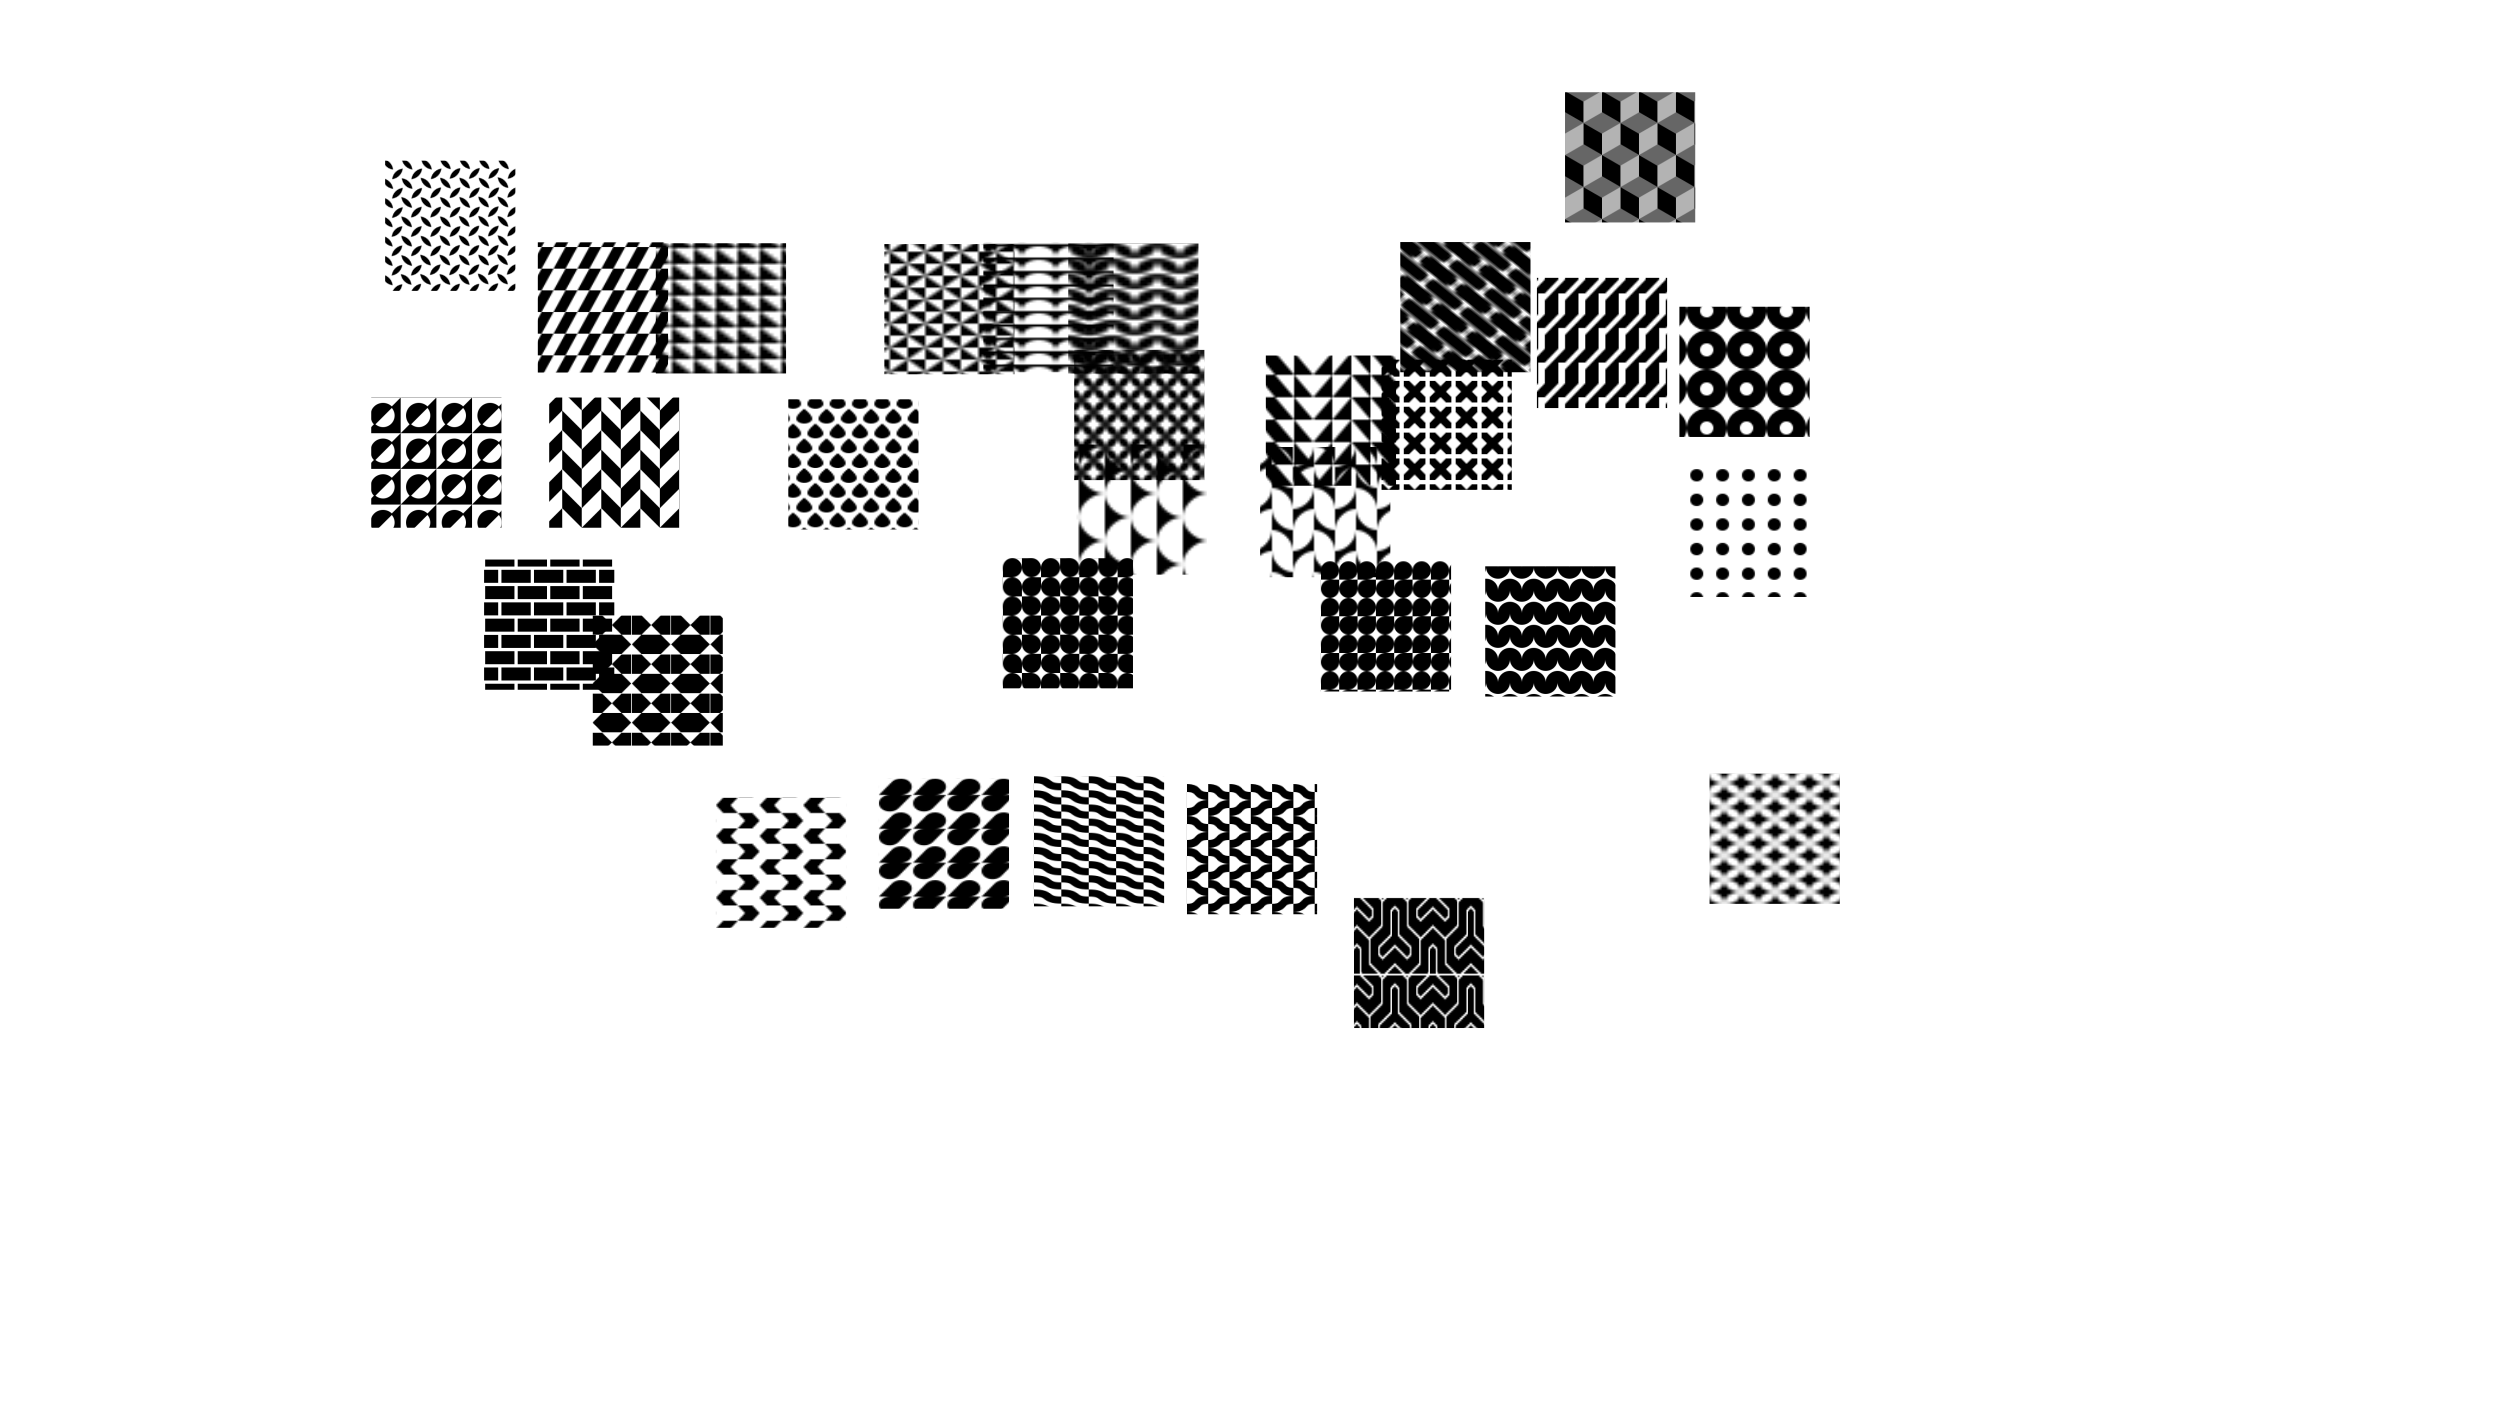 <?xml version="1.0" encoding="UTF-8" standalone="no"?>
<!-- Created with Inkscape (http://www.inkscape.org/) -->

<svg
   width="1920"
   height="1080"
   viewBox="0 0 1920 1080"
   version="1.1"
   id="svg5"
   inkscape:version="1.3-dev (781e29cd35, 2023-02-27)"
   sodipodi:docname="Geometrical.svg"
   xmlns:inkscape="http://www.inkscape.org/namespaces/inkscape"
   xmlns:sodipodi="http://sodipodi.sourceforge.net/DTD/sodipodi-0.dtd"
   xmlns:xlink="http://www.w3.org/1999/xlink"
   xmlns="http://www.w3.org/2000/svg"
   xmlns:svg="http://www.w3.org/2000/svg">
  <sodipodi:namedview
     id="namedview7"
     pagecolor="#ffffff"
     bordercolor="#000000"
     borderopacity="0.25"
     inkscape:showpageshadow="false"
     inkscape:pageopacity="0.0"
     inkscape:pagecheckerboard="0"
     inkscape:deskcolor="#d1d1d1"
     inkscape:document-units="px"
     showgrid="true"
     inkscape:zoom="0.77509865"
     inkscape:cx="920.52799"
     inkscape:cy="540.57635"
     inkscape:window-width="1858"
     inkscape:window-height="1177"
     inkscape:window-x="1912"
     inkscape:window-y="-8"
     inkscape:window-maximized="1"
     inkscape:current-layer="layer1">
    <inkscape:grid
       id="grid1"
       visible="true" />
  </sodipodi:namedview>
  <defs
     id="defs2">
    <pattern
       inkscape:collect="always"
       xlink:href="#pattern11"
       preserveAspectRatio="xMidYMid"
       id="pattern16"
       patternTransform="matrix(1.032,0,0,1.063,-382.17,23.345)" />
    <pattern
       inkscape:collect="always"
       xlink:href="#pattern6"
       preserveAspectRatio="xMidYMid"
       id="pattern15"
       patternTransform="matrix(1.465,0,0,1.724,-1555.215,218.895)" />
    <pattern
       inkscape:collect="always"
       xlink:href="#pattern3"
       id="pattern13"
       patternTransform="matrix(1.856,0,0,1.856,4.678,762.148)" />
    <pattern
       inkscape:collect="always"
       xlink:href="#pattern34-3"
       preserveAspectRatio="xMidYMid"
       id="pattern42"
       patternTransform="matrix(3.388,0,0,3.387,448.216,-530.75)"
       x="0"
       y="0" />
    <pattern
       patternUnits="userSpaceOnUse"
       width="5"
       height="5"
       patternTransform="translate(1100,535) scale(2,2)"
       preserveAspectRatio="xMidYMid"
       style="fill:#000000"
       id="triangles-3"
       inkscape:label="Triangles 3">
      <path
         id="path34"
         style="opacity:1;paint-order:stroke markers fill;stop-color:#000000"
         d="M 0,0 H 5 C 5,3 0,2 0,5 Z"
         sodipodi:nodetypes="cccc" />
    </pattern>
    <pattern
       inkscape:collect="always"
       xlink:href="#Bricks"
       id="pattern96401"
       patternTransform="matrix(0.25,0,0,0.25,-901.898,-177.382)"
       x="-2"
       y="0"
       preserveAspectRatio="none" />
    <pattern
       patternUnits="userSpaceOnUse"
       width="100"
       height="100"
       id="Bricks"
       style="fill:#000000"
       patternTransform="scale(0.25,0.25)"
       inkscape:collect="always"
       inkscape:label="Bricks">
      <g
         id="g13367">
        <rect
           style="fill:none;stroke:none;stroke-width:0"
           id="rect13349"
           width="100"
           height="100"
           x="0"
           y="0" />
        <rect
           style="fill-opacity:1;stroke-width:0"
           id="rect13351"
           width="40"
           height="40"
           x="0"
           y="60" />
        <rect
           style="fill-opacity:1;stroke-width:0"
           id="rect13353"
           width="90"
           height="40"
           x="0"
           y="10" />
        <rect
           style="fill-opacity:1;stroke-width:0"
           id="rect13355"
           width="50"
           height="40"
           x="50"
           y="60" />
      </g>
    </pattern>
    <pattern
       inkscape:collect="always"
       xlink:href="#Alternating Chevron"
       id="pattern96405"
       patternTransform="matrix(0.3,0,0,0.3,161.78,-194.696)" />
    <pattern
       patternUnits="userSpaceOnUse"
       width="100"
       height="100"
       id="Alternating Chevron"
       patternTransform="scale(0.3,0.3)"
       inkscape:collect="always"
       style="fill:#000000"
       inkscape:label="Alternating chevron">
      <g
         id="g42406">
        <path
           id="path42401"
           style="fill-opacity:1;stroke:none;stroke-width:1;stroke-dasharray:none"
           d="M 100,100 V 50 L 50,100 Z M 50,0 V 50 L 100,0 Z M 0,0 50,50 v 50 L 0,50 Z" />
      </g>
    </pattern>
    <pattern
       inkscape:collect="always"
       xlink:href="#InvertedCircle"
       id="pattern7"
       patternTransform="matrix(0.274,0,0,0.274,307.729,305.304)" />
    <pattern
       patternUnits="userSpaceOnUse"
       width="100"
       height="100"
       id="InvertedCircle"
       style="fill:#000000"
       preserveAspectRatio="xMidYMid"
       patternTransform="scale(0.2,0.2)"
       inkscape:label="Inverted circle">
      <path
         id="rect2"
         clip-path="none"
         style="stroke:none;stroke-width:5;stroke-miterlimit:10"
         d="M 100,0 75.088,24.912 c -0.547,-0.526 -1.112,-1.024 -1.684,-1.508 l -0.525,-0.525 -0.049,0.049 C 66.344,17.666 58.427,15.02 50.5,15.02 41.409,15.02 32.318,18.479 25.398,25.398 12.446,38.351 11.635,58.902 22.93,72.828 l -0.051,0.051 0.525,0.525 c 0.484,0.572 0.982,1.136 1.508,1.684 L 0,100 H 100 Z M 75.043,29.199 a 32.5,32.5 0 0 1 6.85,29.713 32.5,32.5 0 0 1 -22.98,22.98 32.5,32.5 0 0 1 -29.629,-6.934 z" />
    </pattern>
    <pattern
       inkscape:collect="always"
       xlink:href="#DiamondPlate"
       id="pattern30"
       patternTransform="matrix(0.354,0.354,-0.354,0.354,-84.21,-616.605)" />
    <pattern
       patternUnits="userSpaceOnUse"
       width="83"
       height="84"
       preserveAspectRatio="xMidYMid"
       id="DiamondPlate"
       inkscape:stockid="Diamond Plate"
       style="fill:#000000"
       patternTransform="matrix(0.354,0.354,-0.354,0.354,0,0)"
       x="0"
       y="0"
       inkscape:label="Diamondplate">
      <path
         id="rect22"
         style="fill-opacity:1;stroke:none"
         d="m 29.441,0 c -0.485,1.591 -0.803,3.406 -0.803,5.467 0,5.423 2.299,9.285 3.939,11.561 1.641,-2.276 3.939,-6.138 3.939,-11.561 0,-2.061 -0.315,-3.876 -0.801,-5.467 z m 42,0 c -0.485,1.591 -0.803,3.406 -0.803,5.467 0,5.423 2.299,9.285 3.939,11.561 1.641,-2.276 3.939,-6.138 3.939,-11.561 C 78.518,3.406 78.202,1.591 77.717,0 Z M 11.578,1.527 c -5.423,0 -9.283,2.299 -11.559,3.939 2.276,1.641 6.136,3.939 11.559,3.939 5.451,0 9.198,-2.202 11.561,-3.939 C 20.776,3.729 17.029,1.527 11.578,1.527 Z m 42,0 c -5.423,0 -9.283,2.299 -11.559,3.939 2.276,1.641 6.136,3.939 11.559,3.939 5.451,0 9.198,-2.202 11.561,-3.939 C 62.776,3.729 59.029,1.527 53.578,1.527 Z m -42,13.379 C 9.84,17.269 7.639,21.015 7.639,26.467 c 0,5.423 2.299,9.285 3.939,11.561 1.641,-2.276 3.939,-6.138 3.939,-11.561 0,-5.451 -2.202,-9.198 -3.939,-11.561 z m 42,0 c -1.738,2.363 -3.939,6.109 -3.939,11.561 0,5.423 2.299,9.285 3.939,11.561 1.641,-2.276 3.939,-6.138 3.939,-11.561 0,-5.451 -2.202,-9.198 -3.939,-11.561 z m -21,7.621 c -5.423,0 -9.283,2.299 -11.559,3.939 2.276,1.641 6.136,3.939 11.559,3.939 5.451,0 9.198,-2.202 11.561,-3.939 -2.363,-1.738 -6.109,-3.939 -11.561,-3.939 z m 41,0 c -5.423,0 -9.283,2.299 -11.559,3.939 2.276,1.641 6.136,3.939 11.559,3.939 4.032,0 7.126,-1.205 9.422,-2.535 V 25.062 C 80.704,23.732 77.61,22.527 73.578,22.527 Z M 0,25.062 v 2.809 C 0.808,27.403 1.523,26.919 2.139,26.467 1.523,26.014 0.808,25.531 0,25.062 Z m 32.578,10.844 c -1.738,2.363 -3.939,6.109 -3.939,11.561 0,5.423 2.299,9.285 3.939,11.561 1.641,-2.276 3.939,-6.138 3.939,-11.561 0,-5.451 -2.202,-9.198 -3.939,-11.561 z m 42,0 c -1.738,2.363 -3.939,6.109 -3.939,11.561 0,5.423 2.299,9.285 3.939,11.561 1.641,-2.276 3.939,-6.138 3.939,-11.561 0,-5.451 -2.202,-9.198 -3.939,-11.561 z m -63,7.621 c -5.423,0 -9.283,2.299 -11.559,3.939 2.276,1.641 6.136,3.939 11.559,3.939 5.451,0 9.198,-2.202 11.561,-3.939 -2.363,-1.738 -6.109,-3.939 -11.561,-3.939 z m 42,0 c -5.423,0 -9.283,2.299 -11.559,3.939 2.276,1.641 6.136,3.939 11.559,3.939 5.451,0 9.198,-2.202 11.561,-3.939 -2.363,-1.738 -6.109,-3.939 -11.561,-3.939 z m -42,13.379 C 9.84,59.269 7.639,63.016 7.639,68.467 c 0,5.423 2.299,9.285 3.939,11.561 1.641,-2.276 3.939,-6.138 3.939,-11.561 0,-5.451 -2.202,-9.198 -3.939,-11.561 z m 42,0 c -1.738,2.363 -3.939,6.109 -3.939,11.561 0,5.423 2.299,9.285 3.939,11.561 1.641,-2.276 3.939,-6.138 3.939,-11.561 0,-5.451 -2.202,-9.198 -3.939,-11.561 z m -21,7.621 c -5.423,0 -9.283,2.299 -11.559,3.939 2.276,1.641 6.136,3.939 11.559,3.939 5.451,0 9.198,-2.202 11.561,-3.939 -2.363,-1.738 -6.109,-3.939 -11.561,-3.939 z m 41,0 c -5.423,0 -9.283,2.299 -11.559,3.939 2.276,1.641 6.136,3.939 11.559,3.939 4.032,0 7.126,-1.205 9.422,-2.535 V 67.062 C 80.704,65.732 77.61,64.527 73.578,64.527 Z M 0,67.062 v 2.809 C 0.808,69.403 1.523,68.919 2.139,68.467 1.523,68.014 0.808,67.531 0,67.062 Z M 32.578,77.906 C 31.497,79.376 30.24,81.383 29.441,84 h 6.275 c -0.798,-2.617 -2.058,-4.624 -3.139,-6.094 z m 42,0 C 73.497,79.376 72.24,81.383 71.441,84 h 6.275 c -0.798,-2.617 -2.058,-4.624 -3.139,-6.094 z" />
    </pattern>
    <pattern
       inkscape:collect="always"
       xlink:href="#Cubes"
       id="pattern28"
       patternTransform="matrix(0.4,0,0,0.4,1201.938,69.844)" />
    <pattern
       patternUnits="userSpaceOnUse"
       width="142"
       height="123"
       patternTransform="scale(0.4)"
       id="Cubes"
       preserveAspectRatio="none"
       style="fill:#000000"
       x="0"
       y="0"
       inkscape:label="Cubes">
      <path
         id="path14"
         style="fill-opacity:0.6;stroke-width:2;stroke-miterlimit:10"
         d="M 0.002,0.002 V 0.004 L 35.51,20.504 71.01,0.008 106.51,20.504 142,0.014 V 0.002 Z" />
      <path
         id="path16"
         style="fill-opacity:0.3;stroke-width:2;stroke-miterlimit:10"
         d="m 35.504,61.5 0.004,0.002 v 41 L 0,123.002 V 81.998 Z M 142.012,0 l 0.004,0.002 v 41 l -35.508,20.5 V 20.498 Z m -71,0 0.004,0.002 v 41 L 35.508,61.502 V 20.498 Z m 35.492,61.5 0.004,0.002 v 41 L 71,123.002 V 81.998 Z" />
      <path
         id="path18"
         style="fill-opacity:1;stroke-width:2;stroke-miterlimit:10"
         d="m 106.496,61.5 -0.004,0.002 v 41 L 142,123.002 V 81.998 Z M 71.004,0 71,0.002 v 41 l 35.508,20.5 V 20.498 Z m -71,0 L 0,0.002 v 41 L 35.508,61.502 V 20.498 Z m 35.492,61.5 -0.004,0.002 v 41 L 71,123.002 V 81.998 Z" />
      <path
         id="path20"
         style="fill-opacity:0.6;stroke-width:2;stroke-miterlimit:10"
         d="m 70.998,41.002 -35.5,20.496 L 0,41.004 v 40.998 l 0.002,0.002 35.5,-20.496 35.5,20.496 L 106.502,61.508 142,82.002 V 41.004 l -0.002,-0.002 -35.5,20.496 z" />
      <path
         id="path26"
         style="fill-opacity:0.6;stroke-width:2;stroke-miterlimit:10"
         d="M 35.506,102.502 0.002,123 v 0.002 H 142 v -0.008 l -35.494,-20.492 -35.5,20.496 z" />
    </pattern>
    <pattern
       inkscape:collect="always"
       xlink:href="#circle"
       preserveAspectRatio="xMidYMid"
       id="pattern35"
       style="fill:#000000"
       patternTransform="matrix(0.993,0,0,0.945,1576.156,-414.633)"
       x="0"
       y="0"
       width="20"
       height="20" />
    <pattern
       patternUnits="userSpaceOnUse"
       width="10"
       height="10"
       patternTransform="translate(307.922,-100.786)"
       preserveAspectRatio="xMidYMid"
       id="circle"
       style="fill:#000000"
       x="0"
       y="0"
       inkscape:label="Circle">
      <circle
         style="display:inline;fill-opacity:1;stroke-width:6;stroke-linecap:square;paint-order:markers fill stroke;stop-color:#000000"
         id="path10"
         cx="5"
         cy="5"
         r="5" />
    </pattern>
    <pattern
       inkscape:collect="always"
       xlink:href="#hollow Circle"
       preserveAspectRatio="xMidYMid"
       id="pattern5"
       patternTransform="matrix(1.02,0,0,1,1295.447,73.704)"
       x="0"
       y="0" />
    <pattern
       patternUnits="userSpaceOnUse"
       width="30"
       height="30"
       patternTransform="translate(-15,-15)"
       preserveAspectRatio="xMidYMid"
       id="hollow Circle"
       style="fill:#000000"
       x="0"
       y="0"
       inkscape:label="Hollow circle">
      <path
         style="color:#000000;stroke-linecap:square;-inkscape-stroke:none;paint-order:markers fill stroke"
         d="M 15,0 C 6.775,0 0,6.775 0,15 0,23.225 6.775,30 15,30 23.225,30 30,23.225 30,15 30,6.775 23.225,0 15,0 Z m 0,10 c 2.821,0 5,2.179 5,5 0,2.821 -2.179,5 -5,5 -2.821,0 -5,-2.179 -5,-5 0,-2.821 2.179,-5 5,-5 z"
         id="path12" />
    </pattern>
    <pattern
       inkscape:collect="always"
       xlink:href="#pills"
       id="pattern1"
       patternTransform="matrix(1.674,-1.347,1.674,1.347,-1408.779,1777.912)" />
    <pattern
       patternUnits="userSpaceOnUse"
       width="11"
       height="16"
       patternTransform="translate(200,604.5) scale(2)"
       style="fill:#000000"
       id="pills"
       inkscape:label="Pills">
      <path
         id="rect15756"
         style="opacity:1;stroke-width:4.856;stroke-linecap:square;paint-order:stroke markers fill;stop-color:#000000"
         d="M 10.5,0 V 5 C 10.5,6.385 9.385,7.5 8,7.5 6.615,7.5 5.5,6.385 5.5,5 V 0 Z M 8,8.5 c 1.385,0 2.5,1.115 2.5,2.5 v 5 h -5 V 11 C 5.5,9.615 6.615,8.5 8,8.5 Z M 2.5,0.5 C 3.885,0.5 5,1.615 5,3 V 13 C 5,14.385 3.885,15.5 2.5,15.5 1.115,15.5 0,14.385 0,13 V 3 C 0,1.615 1.115,0.5 2.5,0.5 Z" />
    </pattern>
    <pattern
       inkscape:collect="always"
       xlink:href="#pattern5146"
       id="pattern5151"
       patternTransform="matrix(0.647,0,0,0.378,525.045,305.304)" />
    <pattern
       patternUnits="userSpaceOnUse"
       width="15.022"
       height="25.909"
       patternTransform="translate(76.218,373.737)"
       style="fill:#000000"
       id="tiles-1"
       inkscape:label="Tiles 1">
      <path
         id="path5144"
         style="opacity:1;stroke-width:4.856;stroke-linecap:square;paint-order:stroke markers fill;stop-color:#000000"
         d="M 7.511,0 15.022,12.954 7.511,25.909 0,12.954 Z"
         sodipodi:nodetypes="ccccc" />
    </pattern>
    <pattern
       inkscape:collect="always"
       xlink:href="#pattern5146-7"
       id="pattern5151-0"
       patternTransform="matrix(0.647,0,0,0.378,-1286.966,-243.771)"
       x="0"
       y="0"
       preserveAspectRatio="none"
       width="21.03"
       height="31.091" />
    <pattern
       inkscape:collect="always"
       xlink:href="#pattern6795"
       id="pattern6806"
       patternTransform="matrix(0.918,0,0,0.832,461.837,214.668)" />
    <pattern
       patternUnits="userSpaceOnUse"
       width="20"
       height="20"
       patternTransform="translate(185,405)"
       style="fill:#000000"
       id="pattern6795"
       inkscape:label="Abstract 2">
      <path
         id="rect6713"
         style="opacity:1;stroke-width:4.856;stroke-linecap:square;paint-order:stroke markers fill;stop-color:#000000"
         d="M 10,10 H 20 L 15,20 H 5 Z M 5,0 H 15 L 10,10 H 0 Z" />
    </pattern>
    <pattern
       inkscape:collect="always"
       xlink:href="#pattern6795-8"
       id="pattern6806-4"
       patternTransform="matrix(0.931,0,0,0.844,-522.599,-139.258)"
       x="0"
       y="0"
       preserveAspectRatio="xMidYMid"
       height="28" />
    <pattern
       inkscape:collect="always"
       xlink:href="#pattern8350"
       id="pattern8748"
       patternTransform="matrix(3.366,0,0,2.438,532.839,263.643)" />
    <pattern
       patternUnits="userSpaceOnUse"
       width="5"
       height="5"
       style="fill:#000000"
       patternTransform="translate(125,600) scale(2)"
       id="pattern8350"
       inkscape:label="Triangles 1">
      <path
         style="opacity:1;stroke:none;stroke-width:4.856;stroke-linecap:square;paint-order:stroke markers fill;stop-color:#000000"
         d="M 0,0 V 5 H 5 Z"
         id="path8348" />
    </pattern>
    <pattern
       inkscape:collect="always"
       xlink:href="#pattern8350-7"
       id="pattern8748-1"
       patternTransform="matrix(3.366,0,0,2.438,-942.157,59.725)"
       x="0"
       y="0"
       preserveAspectRatio="none"
       width="7"
       height="7" />
    <pattern
       inkscape:collect="always"
       xlink:href="#pattern9132"
       id="pattern9530"
       patternTransform="matrix(2.726,0,0,1.84,737.852,230.112)" />
    <pattern
       patternUnits="userSpaceOnUse"
       width="10"
       height="10"
       style="fill:#000000"
       patternTransform="translate(125,600) scale(2)"
       id="pattern9132"
       inkscape:label="Triangles 2">
      <path
         id="path8348-2"
         style="opacity:1;stroke:none;stroke-width:4.856;stroke-linecap:square;paint-order:stroke markers fill;stop-color:#000000"
         d="m 5,5 v 5 H 0 Z m 5,5 V 5 H 5 Z M 5,5 V 0 h 5 z M 0,0 v 5 h 5 z" />
    </pattern>
    <pattern
       inkscape:collect="always"
       xlink:href="#pattern9132-0"
       id="pattern9530-3"
       patternTransform="matrix(2.726,0,0,1.84,-1156.716,51.8)"
       x="0"
       y="0"
       preserveAspectRatio="none"
       width="12"
       height="12" />
    <pattern
       inkscape:collect="always"
       xlink:href="#pattern11378"
       id="pattern11776"
       patternTransform="matrix(2.585,0,0,1.712,681.444,105.344)" />
    <pattern
       patternUnits="userSpaceOnUse"
       width="10"
       height="6"
       style="fill:#000000"
       patternTransform="translate(165,570)"
       id="pattern11378"
       inkscape:label="Circle fill 1">
      <path
         style="stroke:none;stroke-width:4.856;stroke-linecap:square;paint-order:stroke markers fill;stop-color:#000000"
         d="M 0,6 V 0 H 10 V 6 C 10,3 8,1 5,1 2,1 0,3 0,6 Z"
         id="path11356"
         sodipodi:nodetypes="ccccsc" />
    </pattern>
    <pattern
       inkscape:collect="always"
       xlink:href="#pattern12206"
       id="pattern12604"
       patternTransform="matrix(3.462,0,0,2.365,854.219,198.4)" />
    <pattern
       patternUnits="userSpaceOnUse"
       width="10"
       height="5"
       patternTransform="translate(200,585) scale(3)"
       style="fill:#000000"
       id="pattern12206"
       inkscape:label="Snake 2">
      <path
         id="path12203"
         style="opacity:1;stroke:none;stroke-width:4.856;stroke-linecap:square;paint-order:stroke markers fill;stop-color:#000000"
         d="M 5,5 C 5,2 7,0 10,0 10,3 8,5 5,5 Z M 0,0 C 0,3 2,5 5,5 5,2 3,0 0,0 Z" />
    </pattern>
    <pattern
       inkscape:collect="always"
       xlink:href="#pattern12206-0"
       id="pattern12604-2"
       patternTransform="matrix(3.462,0,0,2.365,-1203.777,-434.808)"
       x="0"
       y="0"
       preserveAspectRatio="none"
       width="12" />
    <pattern
       inkscape:collect="always"
       xlink:href="#pattern13370"
       id="pattern19"
       patternTransform="matrix(2.623,0,0,2.056,847.31,159.983)" />
    <pattern
       inkscape:collect="always"
       xlink:href="#pattern13365"
       id="pattern13370"
       patternTransform="matrix(1.735,0,0,1.735,1376.062,701.75)" />
    <pattern
       inkscape:collect="always"
       xlink:href="#pattern13370"
       id="pattern22"
       patternTransform="matrix(2.623,0,0,2.056,705.908,199.39)"
       x="0"
       y="0"
       preserveAspectRatio="none"
       height="12"
       width="12" />
    <pattern
       inkscape:collect="always"
       xlink:href="#pattern13365"
       id="pattern2"
       patternTransform="matrix(1.735,0,0,1.735,1376.062,701.75)" />
    <pattern
       patternUnits="userSpaceOnUse"
       width="10"
       height="10"
       style="fill:#000000"
       patternTransform="translate(1308,735) scale(2)"
       id="pattern3"
       inkscape:label="Circle fill 6">
      <path
         id="path2"
         style="stroke:none;stroke-width:4.856;stroke-linecap:square;paint-order:stroke markers fill;stop-color:#000000"
         d="m 5,5 c 0,3 2,5 5,5 C 10,7 8,5 5,5 Z M 0,10 C 0,7 2,5 5,5 5,8 3,10 0,10 Z M 5,5 C 5,2 7,0 10,0 10,3 8,5 5,5 Z M 0,0 C 0,3 2,5 5,5 5,2 3,0 0,0 Z" />
    </pattern>
    <pattern
       inkscape:collect="always"
       xlink:href="#pattern14459"
       id="pattern14464"
       patternTransform="matrix(2.393,0,0,2.191,592.277,189.304)" />
    <pattern
       patternUnits="userSpaceOnUse"
       width="5"
       height="4"
       patternTransform="translate(165,606) scale(2)"
       style="fill:#000000"
       id="triangles-5"
       inkscape:label="Triangles 5">
      <path
         style="stroke:none;stroke-width:4.856;stroke-linecap:square;paint-order:stroke markers fill;stop-color:#000000"
         d="M 0,4 2.5,0 5,4 Z"
         id="path14319-0"
         sodipodi:nodetypes="cccc" />
    </pattern>
    <pattern
       inkscape:collect="always"
       xlink:href="#pattern14459-7"
       id="pattern14464-7"
       patternTransform="matrix(2.393,0,0,2.191,-525.517,71.535)"
       x="0"
       y="0"
       preserveAspectRatio="none"
       height="5.6"
       width="7" />
    <pattern
       inkscape:collect="always"
       xlink:href="#pattern2"
       preserveAspectRatio="xMidYMid"
       id="pattern18"
       patternTransform="matrix(1.006,0,0,0.986,805.406,382.455)"
       x="0"
       y="0" />
    <pattern
       patternUnits="userSpaceOnUse"
       width="32.88"
       height="16.44"
       patternTransform="translate(1301.43,881.939)"
       style="fill:#000000"
       preserveAspectRatio="xMidYMid"
       id="semicircles-2"
       inkscape:label="Semicircles 2">
      <path
         id="path3"
         style="opacity:1;stroke-width:4.856;stroke-linecap:square;paint-order:stroke markers fill;stop-color:#000000"
         d="M 0,16.44 C 0,7.361 7.361,2.0000163e-5 16.44,0 25.52,-3.9999837e-5 32.88,7.361 32.88,16.44 Z"
         sodipodi:nodetypes="cscc" />
    </pattern>
    <pattern
       inkscape:collect="always"
       xlink:href="#pattern4"
       preserveAspectRatio="xMidYMid"
       id="pattern5-5"
       patternTransform="matrix(1.115,0,0,1.194,-521.564,-175.696)"
       x="0"
       y="0" />
    <pattern
       patternUnits="userSpaceOnUse"
       width="60"
       height="10"
       patternTransform="translate(165,440)"
       preserveAspectRatio="xMidYMid"
       style="fill:#000000"
       id="pattern6"
       inkscape:label="Triangles 4">
      <path
         id="path2-9"
         style="stroke-width:4.856;stroke-linecap:square;paint-order:stroke markers fill;stop-color:#000000"
         d="M 10,10 20,0 V 10 Z M 0,0 V 10 H 10 Z M 20,10 30,0 v 10 z m 20,0 V 0 H 30 Z m 10,0 V 0 H 40 Z M 50,0 v 10 h 10 z"
         sodipodi:nodetypes="cccccccccccccccccccccccc" />
    </pattern>
    <pattern
       inkscape:collect="always"
       xlink:href="#pattern1-9"
       preserveAspectRatio="xMidYMid"
       id="pattern8"
       patternTransform="matrix(1.486,0,0,1.486,1730.842,450.075)" />
    <pattern
       patternUnits="userSpaceOnUse"
       width="10"
       height="10"
       style="fill:#000000"
       patternTransform="translate(485,225) scale(2)"
       preserveAspectRatio="xMidYMid"
       id="pattern1-9"
       inkscape:label="Abstract fill 1">
      <path
         style="stroke-width:4.856;stroke-linecap:square;paint-order:stroke markers fill;stop-color:#000000"
         d="m 0,0 v 5 l 5,5 h 5 V 5 L 5,0 Z"
         id="path1-4" />
    </pattern>
    <pattern
       inkscape:collect="always"
       xlink:href="#pattern1-9-2"
       preserveAspectRatio="xMidYMid"
       id="pattern3-2"
       patternTransform="matrix(2.32,0,0,2.32,-865.056,-716.498)"
       x="0"
       y="0"
       width="14"
       height="14" />
    <pattern
       inkscape:collect="always"
       xlink:href="#pattern14-3"
       preserveAspectRatio="xMidYMid"
       id="pattern39"
       patternTransform="matrix(0.346,0,0,0.346,-442.219,-347.01)"
       x="0"
       y="0" />
    <pattern
       inkscape:collect="always"
       xlink:href="#pattern18-7"
       preserveAspectRatio="xMidYMid"
       id="pattern40"
       patternTransform="matrix(0.305,0,0,0.295,1150.491,444.462)" />
    <pattern
       patternUnits="userSpaceOnUse"
       width="60"
       height="60"
       patternTransform="translate(220,40) scale(0.4)"
       preserveAspectRatio="xMidYMid"
       style="fill:#000000"
       id="pattern18-7"
       inkscape:label="Snake">
      <path
         id="path16-0"
         d="M 0,30 C 0,13.431 13.431,0 30,0 v 30 z m 60,0 C 60,13.431 46.569,0 30,0 V 30 Z M 30,30 C 30,46.569 16.569,60 0,60 V 30 Z m 0,0 c 0,16.569 13.431,30 30,30 V 30 Z"
         style="stroke:none;stroke-width:10;stroke-linecap:butt;stroke-dasharray:none;paint-order:stroke markers fill;stop-color:#000000" />
    </pattern>
    <pattern
       inkscape:collect="always"
       xlink:href="#pattern5-6"
       preserveAspectRatio="xMidYMid"
       id="pattern9"
       patternTransform="matrix(0.83,0,0,0.827,-97.152,-302.89)"
       x="0"
       y="0"
       width="24"
       height="24" />
    <pattern
       patternUnits="userSpaceOnUse"
       width="20"
       height="20"
       patternTransform="translate(525,250)"
       preserveAspectRatio="xMidYMid"
       style="fill:#000000"
       id="pattern5-6"
       inkscape:label="Grid 1">
      <path
         id="path1-2-7-2"
         style="display:inline;stroke-width:4.856;stroke-linecap:square;paint-order:stroke markers fill;stop-color:#000000"
         d="m 10,10 v 5 l 5,5 h 5 V 15 L 15,10 Z M 0,20 v -5 l 5,-5 h 5 v 5 L 5,20 Z M 10,10 V 5 l 5,-5 h 5 v 5 l -5,5 z M 0,0 v 5 l 5,5 h 5 V 5 L 5,0 Z" />
    </pattern>
    <pattern
       inkscape:collect="always"
       xlink:href="#pattern5-6-4"
       preserveAspectRatio="xMidYMid"
       id="pattern6-9"
       patternTransform="matrix(1.465,0,0,1.724,-560.223,-1473.077)"
       x="0"
       y="0" />
    <pattern
       inkscape:collect="always"
       xlink:href="#pattern5-6-4-5"
       preserveAspectRatio="xMidYMid"
       id="pattern6-9-4"
       patternTransform="matrix(1.465,0,0,1.724,-583.627,-1486.062)"
       x="0"
       y="0"
       width="24"
       height="24" />
    <pattern
       inkscape:collect="always"
       xlink:href="#pattern8"
       preserveAspectRatio="xMidYMid"
       id="pattern10"
       patternTransform="matrix(0.868,0,0,0.868,1983.931,474.522)" />
    <pattern
       patternUnits="userSpaceOnUse"
       width="15"
       height="25"
       patternTransform="translate(570,215)"
       preserveAspectRatio="xMidYMid"
       style="fill:#000000"
       id="pattern11"
       inkscape:label="Abstract 4">
      <g
         id="g7"
         transform="translate(-570,-215)">
        <path
           style="stroke-width:4.856;stroke-linecap:square;paint-order:stroke markers fill;stop-color:#000000"
           d="m 585,225 -10,10 v 5 h 10 z"
           id="path7"
           sodipodi:nodetypes="ccccc" />
        <path
           id="path8"
           style="stroke-width:4.856;stroke-linecap:square;paint-order:stroke markers fill;stop-color:#000000"
           d="m 580,215 h -5 v 5 z m -10,10 v 5 h 5 l 10,-10 v -5 h -5 z" />
      </g>
    </pattern>
    <pattern
       inkscape:collect="always"
       xlink:href="#pattern2-0"
       preserveAspectRatio="xMidYMid"
       id="pattern18-0"
       patternTransform="matrix(1.006,0,0,0.986,805.2,318.458)"
       x="0"
       y="0"
       width="39.457" />
    <pattern
       inkscape:collect="always"
       xlink:href="#pattern3-5"
       preserveAspectRatio="xMidYMid"
       id="pattern4-3"
       patternTransform="matrix(1.223,0,0,0.759,-1282.897,-517.209)"
       x="0"
       y="0" />
    <pattern
       patternUnits="userSpaceOnUse"
       width="14"
       height="30"
       style="fill:#000000"
       patternTransform="translate(43,80)"
       preserveAspectRatio="xMidYMid"
       id="pattern3-5"
       inkscape:label="Rain drops">
      <path
         id="path2-6"
         style="fill-rule:evenodd;stroke-width:4.856;stroke-linecap:square;paint-order:stroke markers fill;stop-color:#000000"
         d="M 12,10 C 12,12.761 9.761,15 7,15 4.239,15 1.963,12.761 2,10 2.053,6.062 7,0 7,0 c 0,0 5,6 5,10 z"
         sodipodi:nodetypes="ssscs" />
      <path
         id="path3-0"
         style="fill-rule:evenodd;stroke-width:4.856;stroke-linecap:square;paint-order:stroke markers fill;stop-color:#000000"
         d="M 14,30 C 11.239,30 8.963,27.761 9,25 9.053,21.062 14,15 14,15 Z"
         sodipodi:nodetypes="cscc" />
      <path
         id="path1-40"
         style="fill-rule:evenodd;stroke-width:4.856;stroke-linecap:square;paint-order:stroke markers fill;stop-color:#000000"
         d="M 0,30 C 2.761,30 5.037,27.761 5,25 4.947,21.062 0,15 0,15 Z"
         sodipodi:nodetypes="cscc" />
    </pattern>
    <pattern
       patternUnits="userSpaceOnUse"
       width="10"
       height="10"
       patternTransform="translate(515,75)"
       preserveAspectRatio="xMidYMid"
       style="fill:#000000"
       id="pattern12-9"
       inkscape:label="Circle fill 2">
      <path
         style="stroke-width:4.856;stroke-linecap:square;paint-order:stroke markers fill;stop-color:#000000"
         d="M 0,0 V 10 H 10 C 5,10 0,5 0,0 Z"
         id="path11-6"
         sodipodi:nodetypes="cccc" />
    </pattern>
    <pattern
       inkscape:collect="always"
       xlink:href="#pattern13-3"
       preserveAspectRatio="xMidYMid"
       id="pattern14"
       patternTransform="matrix(1.997,0,0,1.815,968.314,415.282)" />
    <pattern
       patternUnits="userSpaceOnUse"
       width="20"
       height="20"
       patternTransform="translate(430,45)"
       preserveAspectRatio="xMidYMid"
       style="fill:#000000"
       id="pattern13-3"
       inkscape:label="Circle fill 3">
      <path
         style="stroke-width:4.856;stroke-linecap:square;paint-order:stroke markers fill;stop-color:#000000"
         d="M 0,0 V 10 H 10 C 5,10 0,5 0,0 Z M 10,10 V 0 H 20 C 15,0 10,5 10,10 Z M 0,20 V 10 H 10 C 5,10 0,15 0,20 Z M 10,10 V 20 H 20 C 15,20 10,15 10,10 Z"
         id="path11-4"
         sodipodi:nodetypes="cccc" />
    </pattern>
    <pattern
       inkscape:collect="always"
       xlink:href="#pattern15-8"
       preserveAspectRatio="xMidYMid"
       id="pattern25"
       patternTransform="matrix(1.614,0,0,1.614,-927.669,-1093.969)"
       x="0"
       y="0" />
    <pattern
       patternUnits="userSpaceOnUse"
       width="20"
       height="20"
       patternTransform="translate(445,105)"
       preserveAspectRatio="xMidYMid"
       style="fill:#000000"
       id="pattern15-8"
       inkscape:label="Inverted braid">
      <path
         style="stroke-width:4.856;stroke-linecap:square;paint-order:stroke markers fill;stop-color:#000000"
         d="M 0,0 V 10 H 10 C 5,10 0,5 0,0 Z M 10,10 V 0 H 20 C 15,0 10,5 10,10 Z m 0,10 V 10 H 0 c 5,0 10,5 10,10 z M 20,10 V 20 H 10 c 5,0 10,-5 10,-10 z"
         id="path11-3"
         sodipodi:nodetypes="cccc" />
    </pattern>
    <pattern
       inkscape:collect="always"
       xlink:href="#pattern15-3"
       preserveAspectRatio="xMidYMid"
       id="pattern16-3"
       patternTransform="matrix(0.272,0,0,0.353,624.462,425.81)" />
    <pattern
       patternUnits="userSpaceOnUse"
       width="130"
       height="100"
       patternTransform="translate(230,45) scale(0.3)"
       preserveAspectRatio="xMidYMid"
       style="fill:#000000"
       id="rain-2"
       inkscape:label="Rain drops 2">
      <path
         id="path14-9"
         style="fill-rule:nonzero;stroke-width:4.856;stroke-linecap:square;paint-order:stroke markers fill;stop-color:#000000"
         d="M 40,0 C 33.362,0 27.497,3.247 23.859,8.225 L 0,40 H 40 C 51.046,40 60,31.046 60,20 60,8.954 51.046,0 40,0 Z m 65,0 C 98.362,0 92.497,3.247 88.848,8.203 L 65,40 h 40 c 11.046,0 20,-8.954 20,-20 C 125,8.954 116.046,0 105,0 Z M 0,50 V 90 C 11.046,90 20,81.046 20,70 20,58.954 11.046,50 0,50 Z m 65,0 c -6.639,0 -12.505,3.248 -16.143,8.227 L 25,90 H 65 C 76.046,90 85,81.046 85,70 85,58.954 76.046,50 65,50 Z m 65,0 c -6.635,0 -12.512,3.233 -16.15,8.207 L 90,90 h 40 z"
         sodipodi:nodetypes="sccssssccsssccscsccsssccccc" />
      <path
         style="opacity:1;fill-rule:nonzero;stroke-width:4.856;stroke-linecap:square;paint-order:stroke markers fill;stop-color:#000000"
         d="m 125,100 h 5"
         id="path15" />
    </pattern>
    <pattern
       inkscape:collect="always"
       xlink:href="#pattern20-1"
       preserveAspectRatio="xMidYMid"
       id="pattern26"
       patternTransform="matrix(0.735,0,0,0.735,770.126,428.638)" />
    <pattern
       patternUnits="userSpaceOnUse"
       width="40"
       height="40"
       patternTransform="translate(340,140)"
       preserveAspectRatio="xMidYMid"
       style="fill:#000000"
       id="pattern20-1"
       inkscape:label="Abstract fill 2">
      <path
         id="path18-2"
         style="opacity:1;stroke-width:4.856;stroke-linecap:square;paint-order:stroke markers fill;stop-color:#000000"
         d="M 10,0 C 4.477,0 0,4.477 0,10 V 20 H 10 C 15.523,20 20,15.523 20,10 20,4.477 15.523,0 10,0 Z M 30,20 C 24.477,20 20,15.523 20,10 V 0 h 10 c 5.523,0 10,4.477 10,10 0,5.523 -4.477,10 -10,10 z m -20,0 c 5.523,0 10,4.477 10,10 V 40 H 10 C 4.477,40 0,35.523 0,30 0,24.477 4.477,20 10,20 Z m 20,20 c 5.523,0 10,-4.477 10,-10 V 20 H 30 c -5.523,0 -10,4.477 -10,10 0,5.523 4.477,10 10,10 z" />
    </pattern>
    <pattern
       inkscape:collect="always"
       xlink:href="#pattern20-1-2"
       preserveAspectRatio="xMidYMid"
       id="pattern26-9"
       patternTransform="matrix(0.735,0,0,0.735,-213.515,-433.891)"
       x="0"
       y="0"
       width="48"
       height="48" />
    <pattern
       inkscape:collect="always"
       xlink:href="#pattern21-1"
       preserveAspectRatio="xMidYMid"
       id="pattern31"
       patternTransform="matrix(0.704,0,0,0.704,1014.431,431.07)" />
    <pattern
       patternUnits="userSpaceOnUse"
       width="40"
       height="40"
       patternTransform="translate(349.5,182.25)"
       preserveAspectRatio="xMidYMid"
       id="pattern21-1"
       style="fill:#000000"
       inkscape:label="Abstract fill 3">
      <path
         id="path19-0"
         style="stroke-width:4.856;stroke-linecap:square;paint-order:stroke markers fill;stop-color:#000000"
         d="M 10,0 C 4.477,0 0,4.477 0,10 V 20 H 10 C 15.523,20 20,15.523 20,10 20,4.477 15.523,0 10,0 Z M 30,0 C 24.477,0 20,4.477 20,10 V 20 H 30 C 35.523,20 40,15.523 40,10 40,4.477 35.523,0 30,0 Z M 10,40 c 5.523,0 10,-4.477 10,-10 V 20 H 10 C 4.477,20 0,24.477 0,30 0,35.523 4.477,40 10,40 Z m 20,0 c 5.523,0 10,-4.477 10,-10 V 20 H 30 c -5.523,0 -10,4.477 -10,10 0,5.523 4.477,10 10,10 z" />
    </pattern>
    <pattern
       inkscape:collect="always"
       xlink:href="#pattern23-1"
       preserveAspectRatio="xMidYMid"
       id="pattern36"
       patternTransform="matrix(1.196,0,0,0.897,674.927,597.898)" />
    <pattern
       patternUnits="userSpaceOnUse"
       width="21.185"
       height="28.246"
       patternTransform="translate(348.908,96.877)"
       preserveAspectRatio="xMidYMid"
       style="fill:#000000"
       id="pattern23-1"
       inkscape:label="Pills 2">
      <path
         d="M 14.123,0 C 11.779,0 9.731,1.164 8.424,2.905 L 0,14.123 h 14.123 c 3.9,0 7.062,-3.162 7.062,-7.062 C 21.185,3.162 18.023,0 14.123,0 Z M 7.062,28.246 c 2.344,0 4.392,-1.164 5.7,-2.905 l 8.424,-11.218 H 7.062 C 3.162,14.123 0,17.285 0,21.185 c 0,3.9 3.162,7.062 7.062,7.062 z"
         style="fill-rule:nonzero;stroke-width:4.856;stroke-linecap:square;paint-order:stroke markers fill;stop-color:#000000"
         id="path21-4" />
    </pattern>
    <pattern
       inkscape:collect="always"
       xlink:href="#pattern6-7"
       preserveAspectRatio="xMidYMid"
       id="pattern37"
       patternTransform="matrix(0.726,0,0,0.544,794.047,596.07)" />
    <pattern
       patternUnits="userSpaceOnUse"
       width="29"
       height="20"
       patternTransform="translate(190,350)"
       preserveAspectRatio="xMidYMid"
       style="fill:#000000"
       id="pattern6-7"
       inkscape:label="Abstract 1">
      <path
         style="fill:none;stroke:#000000;stroke-width:10;stroke-linecap:butt;stroke-dasharray:none;paint-order:stroke markers fill;stop-color:#000000"
         d="M 0,5 C 19,5 10,15 29,15"
         id="path4-2"
         sodipodi:nodetypes="cc" />
    </pattern>
    <pattern
       inkscape:collect="always"
       xlink:href="#pattern7-7"
       preserveAspectRatio="xMidYMid"
       id="pattern38"
       patternTransform="matrix(0.564,0,0,0.613,911.543,602.14)" />
    <pattern
       patternUnits="userSpaceOnUse"
       width="29"
       height="40"
       patternTransform="translate(190,350)"
       preserveAspectRatio="xMidYMid"
       id="pattern7-7"
       style="fill:#000000"
       inkscape:label="Abstract 3">
      <path
         style="color:#000000;-inkscape-stroke:none;paint-order:stroke markers fill"
         d="m 0,0 v 10 c 4.311,0 6.572,0.569 7.857,1.137 1.286,0.567 1.857,1.148 3.107,2.398 1.25,1.25 3.178,3.169 6.143,4.477 C 20.072,19.319 23.811,20 29,20 V 10 C 24.689,10 22.428,9.431 21.143,8.863 19.857,8.296 19.285,7.715 18.035,6.465 16.785,5.215 14.857,3.296 11.893,1.988 8.928,0.681 5.189,0 0,0 Z m 29,20 c -5.189,0 -8.928,0.681 -11.893,1.988 -2.964,1.308 -4.893,3.227 -6.143,4.477 -1.25,1.25 -1.822,1.831 -3.107,2.398 C 6.572,29.431 4.311,30 0,30 v 10 c 5.189,0 8.928,-0.681 11.893,-1.988 2.964,-1.308 4.893,-3.227 6.143,-4.477 1.25,-1.25 1.822,-1.831 3.107,-2.398 C 22.428,30.569 24.689,30 29,30 Z"
         id="path4-7" />
    </pattern>
    <pattern
       inkscape:collect="always"
       xlink:href="#pattern19-4"
       preserveAspectRatio="xMidYMid"
       id="pattern41"
       patternTransform="matrix(0.155,0,0,0.155,1173.879,587.644)" />
    <pattern
       patternUnits="userSpaceOnUse"
       width="140"
       height="140"
       patternTransform="translate(625,105) scale(0.3)"
       preserveAspectRatio="xMidYMid"
       id="squares-1"
       style="fill:#000000"
       inkscape:label="Squares 1">
      <path
         style="stroke:none;paint-order:stroke markers fill"
         d="M 35,0 H 0 V 35 70 H 35 70 V 35 H 35 Z m 70,70 H 70 V 35 0 h 35 35 V 35 H 105 Z M 35,140 H 70 V 105 70 H 35 0 v 35 h 35 z m 70,-70 h 35 v 35 35 H 105 70 v -35 h 35 z"
         id="path18-7-6"
         sodipodi:nodetypes="ccccccccc" />
    </pattern>
    <pattern
       inkscape:collect="always"
       xlink:href="#pattern34-30"
       preserveAspectRatio="xMidYMid"
       id="pattern43"
       patternTransform="matrix(2.614,0,0,1.86,1298.075,610.595)" />
    <pattern
       patternUnits="userSpaceOnUse"
       width="10"
       height="10"
       patternTransform="translate(1100,535) scale(2)"
       preserveAspectRatio="xMidYMid"
       style="fill:#000000"
       id="pattern34-30"
       inkscape:label="Circle fill 4">
      <path
         id="path34-4"
         style="paint-order:stroke markers fill;stop-color:#000000"
         d="m 10,10 -5,-2e-5 C 8,10 10,8 10,5 Z m -5,-5 h 5 c -3,0 -5,2 -5,5 z m 0,0 -5,2e-5 c 3,-2e-5 5,2 5,5 z m -5,5 h 5 c -3,0 -5,-2 -5,-5 z M 10,0 5,2e-5 C 8,0 10,2 10,5 Z M 5,5 h 5 C 7,5 5,3 5,0 Z m 0,0 -5,-2e-5 C 3,5 5,3 5,3e-5 Z M 0,0 H 5 C 2,0 0,2 0,5 Z" />
    </pattern>
    <pattern
       inkscape:collect="always"
       xlink:href="#pattern36-8"
       preserveAspectRatio="xMidYMid"
       id="pattern44"
       patternTransform="matrix(1.117,0,0,1.183,549.847,612.552)" />
    <pattern
       patternUnits="userSpaceOnUse"
       width="30"
       height="20"
       patternTransform="translate(1015,470)"
       preserveAspectRatio="xMidYMid"
       style="fill:#000000"
       id="pattern36-8"
       inkscape:label="Arrow fill">
      <path
         style="opacity:1;stroke:none;stroke-width:1;stroke-linecap:butt;stroke-dasharray:none;paint-order:stroke markers fill;stop-color:#000000"
         d="M 5,0 0,5 5,10 H 15 L 10,5 15,0 Z"
         id="path34-41" />
      <path
         style="stroke:none;stroke-width:1;stroke-linecap:butt;stroke-dasharray:none;paint-order:stroke markers fill;stop-color:#000000"
         d="m 25,20 5,-5 -5,-5 H 15 l 5,5 -5,5 z"
         id="path34-5" />
    </pattern>
    <pattern
       inkscape:collect="always"
       xlink:href="#pattern4-7"
       preserveAspectRatio="xMidYMid"
       id="pattern12"
       patternTransform="matrix(0.199,0,0,0.199,2083.81,393.738)" />
    <pattern
       patternUnits="userSpaceOnUse"
       width="232.984"
       height="232.984"
       patternTransform="translate(830.796,198.126) scale(0.3)"
       preserveAspectRatio="xMidYMid"
       style="fill:#000000"
       id="semicircles 1"
       inkscape:label="Semicircles 1">
      <path
         id="path1-2"
         style="stroke-width:4.856;stroke-linecap:square;paint-order:stroke markers fill;stop-color:#000000"
         d="M 1e-5,116.492 C 1.9e-4,84.324 26.078,58.246 58.246,58.246 c 32.168,1.8e-4 58.246,26.078 58.246,58.246 z M 232.984,1e-5 c -32.168,1.8e-4 -58.246,26.078 -58.246,58.246 2e-4,32.168 26.078,58.246 58.246,58.246 z M 0,116.492 c 32.168,1.8e-4 58.246,26.078 58.246,58.246 C 58.246,206.907 32.168,232.984 0,232.984 Z m 116.492,-1e-5 c 1.8e-4,32.168 26.078,58.246 58.246,58.246 32.168,-1.8e-4 58.246,-26.078 58.246,-58.246 z M 1e-5,0 C 1.9e-4,32.168 26.078,58.246 58.246,58.246 90.414,58.246 116.492,32.168 116.492,0 Z m 116.492,1e-5 c 32.168,1.8e-4 58.246,26.078 58.246,58.246 -2e-4,32.168 -26.078,58.246 -58.246,58.246 z m 2e-5,116.492 c -32.168,1.8e-4 -58.246,26.078 -58.246,58.246 1.8e-4,32.168 26.078,58.246 58.246,58.246 z m -1e-5,116.492 c 1.8e-4,-32.168 26.078,-58.246 58.246,-58.246 32.168,1.8e-4 58.246,26.078 58.246,58.246 z" />
    </pattern>
    <pattern
       inkscape:collect="always"
       xlink:href="#pattern33-9"
       preserveAspectRatio="xMidYMid"
       id="pattern34-9"
       patternTransform="matrix(0.642,0,0,0.371,455.102,472.618)" />
    <pattern
       patternUnits="userSpaceOnUse"
       width="46.192"
       height="80.007"
       patternTransform="translate(235.494,562.452) scale(0.6)"
       preserveAspectRatio="xMidYMid"
       style="fill:#000000"
       id="pattern33-9"
       inkscape:label="Tiles 2">
      <path
         style="stroke:none;stroke-linecap:butt;stroke-linejoin:bevel;paint-order:stroke markers fill;"
         d="M 63.449,440 75,420 86.551,440 Z M 86.545,440.003 75,420 98.096,419.997 Z m 11.551,-20 L 75,420 86.545,399.997 Z M 86.551,400 75,420 63.449,400 Z M 63.455,399.997 75,420 51.904,420.003 Z m -11.551,20 L 75,420 63.455,440.003 Z M 109.641,440 l 11.551,-20 11.551,20 z m 23.096,0.003 -11.545,-20.003 23.096,-0.003 z m 11.551,-20 L 121.192,420 132.737,399.997 Z M 132.743,400 121.192,420 109.641,400 Z m -23.096,-0.003 11.545,20.003 -23.096,0.003 z m -11.551,20 23.096,0.003 -11.545,20.003 z m -11.551,60.01 11.551,-20 11.551,20 z m 23.096,0.003 -11.545,-20.003 23.096,-0.003 z m 11.551,-20 -23.096,-0.003 11.545,-20.003 z m -11.545,-20.003 -11.551,20 -11.551,-20 z M 86.551,440.004 98.096,460.007 75,460.01 Z m -11.551,20 23.096,0.003 -11.545,20.003 z m 57.737,20.003 11.551,-20 11.551,20 z m 23.096,0.003 -11.545,-20.003 23.096,-0.003 z m 11.551,-20 -23.096,-0.003 11.545,-20.003 z m -11.545,-20.003 -11.551,20 -11.551,-20 z m -23.096,-0.003 11.545,20.003 -23.096,0.003 z m -11.551,20 23.096,0.003 -11.545,20.003 z"
         id="path25-6-7"
         sodipodi:nodetypes="cccc"
         transform="translate(-75,-399.997)"
         clip-path="url(#clipPath33)" />
    </pattern>
    <clipPath
       clipPathUnits="userSpaceOnUse"
       id="clipPath33">
      <rect
         style="fill:#000000;stroke:none;stroke-width:1;stroke-linecap:butt;stroke-linejoin:bevel;paint-order:stroke markers fill;stop-color:#000000"
         id="rect33"
         width="46.192"
         height="80.007"
         x="75"
         y="399.997" />
    </clipPath>
    <pattern
       inkscape:collect="always"
       xlink:href="#pattern25-8"
       preserveAspectRatio="xMidYMid"
       id="pattern26-4"
       patternTransform="matrix(0.748,0,0,1.296,1039.833,689.523)" />
    <pattern
       patternUnits="userSpaceOnUse"
       width="78"
       height="45.033"
       patternTransform="translate(946.664,457.299) scale(0.6)"
       preserveAspectRatio="xMidYMid"
       id="pattern25-8"
       style="fill:#000000"
       inkscape:label="Tiles 3">
      <g
         id="g13"
         transform="translate(-763.613,-452.824)"
         clip-path="url(#clipPath25)">
        <path
           id="path11-0"
           style="color:#000000;stroke-width:3;stroke-linecap:square;paint-order:stroke markers fill"
           d="m 805.627,448.211 -12.5,7.217 v 14.436 l -12.5,7.217 v 14.434 l 12.5,7.217 12.5,-7.217 12.5,7.217 12.5,-7.217 v -14.434 l -12.5,-7.217 v -14.436 z m 0,9.223 4.514,2.605 v 14.434 l 12.5,7.217 v 5.213 l -4.514,2.605 -12.5,-7.217 -12.5,7.217 -4.514,-2.605 v -5.213 l 12.5,-7.217 v -14.434 z m 0,1.732 -3.014,1.738 v 14.434 l -12.5,7.219 v 3.479 l 3.014,1.74 12.5,-7.217 12.5,7.217 3.016,-1.74 v -3.479 l -12.502,-7.219 V 460.904 Z"
           sodipodi:nodetypes="ccccccccccccccccccccccccccccccccccccccc" />
        <path
           id="path20-8"
           style="color:#000000;stroke-width:3;stroke-linecap:square;paint-order:stroke markers fill"
           d="m 805.627,403.178 -12.5,7.217 v 14.436 l -12.5,7.217 v 14.434 l 12.5,7.217 12.5,-7.217 12.5,7.217 12.5,-7.217 v -14.434 l -12.5,-7.217 v -14.436 z m 0,9.223 4.514,2.605 v 14.434 l 12.5,7.217 v 5.213 l -4.514,2.605 -12.5,-7.217 -12.5,7.217 -4.514,-2.605 v -5.213 l 12.5,-7.217 v -14.434 z m 0,1.732 -3.014,1.738 v 14.434 l -12.5,7.219 v 3.479 l 3.014,1.74 12.5,-7.217 12.5,7.217 3.016,-1.74 v -3.479 l -12.502,-7.219 V 415.871 Z m -39,56.598 -12.5,7.217 v 14.436 l -12.5,7.217 v 14.434 l 12.5,7.217 12.5,-7.217 12.5,7.217 12.5,-7.217 v -14.434 l -12.5,-7.217 v -14.436 z m 0,9.223 4.514,2.605 v 14.434 l 12.5,7.217 v 5.213 l -4.514,2.605 -12.5,-7.217 -12.5,7.217 -4.514,-2.605 v -5.213 l 12.5,-7.217 v -14.434 z m 0,1.732 -3.014,1.738 v 14.434 l -12.5,7.219 v 3.479 l 3.014,1.74 12.5,-7.217 12.5,7.217 3.016,-1.74 v -3.479 l -12.502,-7.219 v -14.434 z m 78,-10.955 -12.5,7.217 v 14.436 l -12.5,7.217 v 14.434 l 12.5,7.217 12.5,-7.217 12.5,7.217 12.5,-7.217 v -14.434 l -12.5,-7.217 v -14.436 z m 0,9.223 4.514,2.605 v 14.434 l 12.5,7.217 v 5.213 l -4.514,2.605 -12.5,-7.217 -12.5,7.217 -4.514,-2.605 v -5.213 l 12.5,-7.217 v -14.434 z m 0,1.732 -3.014,1.738 v 14.434 l -12.5,7.219 v 3.479 l 3.014,1.74 12.5,-7.217 12.5,7.217 3.016,-1.74 v -3.479 l -12.502,-7.219 v -14.434 z"
           sodipodi:nodetypes="ccccccccccccccccccccccccccccccccccccccccccccccccccccccccccccccccccccccccccccccccccccccccccccccccccccccccccccccccccccc" />
        <path
           id="path19"
           style="color:#000000;stroke-width:3;stroke-linecap:square;paint-order:stroke markers fill"
           d="m 766.627,425.697 -12.5,7.217 v 14.436 l -12.5,7.217 V 469 l 12.5,7.217 12.5,-7.217 12.5,7.217 12.5,-7.217 v -14.434 l -12.5,-7.217 v -14.436 z m 0,9.223 4.514,2.605 v 14.434 l 12.5,7.217 v 5.213 l -4.514,2.605 -12.5,-7.217 -12.5,7.217 -4.514,-2.605 v -5.213 l 12.5,-7.217 v -14.434 z m 0,1.732 -3.014,1.738 v 14.434 l -12.5,7.219 v 3.479 l 3.014,1.74 12.5,-7.217 12.5,7.217 3.016,-1.74 v -3.479 l -12.502,-7.219 v -14.434 z m 78,-10.955 -12.5,7.217 v 14.436 l -12.5,7.217 V 469 l 12.5,7.217 12.5,-7.217 12.5,7.217 12.5,-7.217 v -14.434 l -12.5,-7.217 v -14.436 z m 0,9.223 4.514,2.605 v 14.434 l 12.5,7.217 v 5.213 l -4.514,2.605 -12.5,-7.217 -12.5,7.217 -4.514,-2.605 v -5.213 l 12.5,-7.217 v -14.434 z m 0,1.732 -3.014,1.738 v 14.434 l -12.5,7.219 v 3.479 l 3.014,1.74 12.5,-7.217 12.5,7.217 3.016,-1.74 v -3.479 l -12.502,-7.219 v -14.434 z m -39,56.598 -12.5,7.217 v 14.436 l -12.5,7.217 v 14.434 l 12.5,7.217 12.5,-7.217 12.5,7.217 12.5,-7.217 v -14.434 l -12.5,-7.217 v -14.436 z m 0,9.223 4.514,2.605 v 14.434 l 12.5,7.217 v 5.213 l -4.514,2.605 -12.5,-7.217 -12.5,7.217 -4.514,-2.605 v -5.213 l 12.5,-7.217 v -14.434 z m 0,1.732 -3.014,1.738 v 14.434 l -12.5,7.219 v 3.479 l 3.014,1.74 12.5,-7.217 12.5,7.217 3.016,-1.74 v -3.479 l -12.502,-7.219 v -14.434 z"
           sodipodi:nodetypes="ccccccccccccccccccccccccccccccccccccccccccccccccccccccccccccccccccccccccccccccccccccccccccccccccccccccccccccccccccccc" />
      </g>
    </pattern>
    <clipPath
       clipPathUnits="userSpaceOnUse"
       id="clipPath25">
      <rect
         style="fill:#ff0000;stroke:none;stroke-width:3;stroke-linecap:square;stroke-linejoin:miter;paint-order:stroke markers fill;stop-color:#000000"
         id="rect25-8"
         width="78"
         height="45.033"
         x="763.613"
         y="452.824" />
    </clipPath>
  </defs>
  <g
     inkscape:label="Layer 1"
     inkscape:groupmode="layer"
     id="layer1">
    <rect
       style="fill:url(#pattern42);stroke:none;stroke-width:1"
       width="100"
       height="100"
       x="1288.724"
       y="455.652"
       id="rect34" />
    <rect
       style="fill:url(#pattern96401);stroke:none"
       width="100"
       height="100"
       x="371.78"
       y="429.733"
       id="rect13376" />
    <rect
       style="fill:url(#pattern96405);stroke:none"
       width="100"
       height="100"
       x="421.78"
       y="305.304"
       id="rect43706" />
    <rect
       style="fill:url(#pattern7);stroke:none"
       width="100"
       height="100"
       x="285.102"
       y="305.304"
       id="rect6" />
    <rect
       style="fill:url(#pattern30);stroke:none;stroke-width:1"
       width="100"
       height="100"
       x="295.79"
       y="123.395"
       id="rect30"
       inkscape:transform-center-x="-45.254834"
       inkscape:transform-center-y="-19.79899" />
    <rect
       style="fill:url(#pattern28);stroke:none;stroke-width:1"
       width="100"
       height="100"
       x="1201.938"
       y="70.842"
       id="rect28" />
    <rect
       style="fill:url(#pattern35);fill-opacity:1;stroke:none;stroke-width:1"
       width="100"
       height="100"
       x="1294.78"
       y="358.473"
       id="rect19" />
    <rect
       style="fill:url(#pattern5);fill-opacity:1;stroke-width:10;stroke-linecap:square;paint-order:markers fill stroke;stop-color:#000000"
       id="rect4"
       width="100"
       height="100"
       x="1289.786"
       y="235.584" />
    <rect
       style="fill:url(#pattern1);fill-opacity:1;stroke:none;stroke-width:1"
       width="100"
       height="100"
       x="1075.418"
       y="185.892"
       id="rect15769" />
    <rect
       style="fill:url(#pattern5151);stroke:none;stroke-width:1"
       width="100"
       height="100"
       x="525.045"
       y="305.304"
       id="rect5149" />
    <rect
       style="fill:url(#pattern5151-0);stroke:none;stroke-width:1"
       width="100"
       height="100"
       x="512.032"
       y="425.947"
       id="rect5149-1" />
    <rect
       style="fill:url(#pattern6806);stroke:none;stroke-width:1"
       width="100"
       height="100"
       x="413.05"
       y="186.101"
       id="rect6798" />
    <rect
       style="fill:url(#pattern6806-4);stroke:none;stroke-width:1"
       width="100"
       height="100"
       x="413.05"
       y="78.62"
       id="rect6798-3" />
    <rect
       style="fill:url(#pattern8748);stroke:none;stroke-width:1"
       width="100"
       height="100"
       x="503.689"
       y="186.81"
       id="rect8353" />
    <rect
       style="fill:url(#pattern8748-1);stroke:none;stroke-width:1"
       width="100"
       height="100"
       x="497.89"
       y="81.449"
       id="rect8353-6" />
    <rect
       style="fill:url(#pattern9530);stroke:none;stroke-width:1"
       width="100"
       height="100"
       x="679.191"
       y="187.442"
       id="rect9135" />
    <rect
       style="fill:url(#pattern9530-3);stroke:none;stroke-width:1"
       width="100"
       height="100"
       x="679.191"
       y="70.842"
       id="rect9135-6" />
    <rect
       style="fill:url(#pattern11776);stroke:none;stroke-width:1"
       width="100"
       height="100"
       x="755.214"
       y="185.892"
       id="rect11381" />
    <rect
       style="fill:url(#pattern12604);stroke:none;stroke-width:1"
       width="100"
       height="100"
       x="820.42"
       y="186.867"
       id="rect12209" />
    <rect
       style="fill:url(#pattern12604-2);stroke:none;stroke-width:1"
       width="100"
       height="100"
       x="820.42"
       y="70.842"
       id="rect12209-7" />
    <rect
       style="fill:url(#pattern19);stroke:none;stroke-width:1"
       width="100"
       height="100"
       x="890.411"
       y="187.242"
       id="rect16" />
    <rect
       style="fill:url(#pattern22);stroke:none;stroke-width:1"
       width="100"
       height="100"
       x="965.51"
       y="187.242"
       id="rect13368" />
    <rect
       style="fill:url(#pattern14464);stroke:none;stroke-width:1"
       width="100"
       height="100"
       x="592.277"
       y="189.304"
       id="rect14462" />
    <rect
       style="fill:url(#pattern14464-7);stroke:none;stroke-width:1"
       width="100"
       height="100"
       x="596.885"
       y="75.792"
       id="rect14462-6" />
    <rect
       style="fill:url(#pattern18);stroke:none;stroke-width:1"
       width="100"
       height="100"
       x="752.933"
       y="268.255"
       id="rect15" />
    <rect
       style="fill:url(#pattern5-5);stroke:none;stroke-width:1"
       width="100"
       height="100"
       x="887.098"
       y="269.054"
       id="rect4-7" />
    <rect
       style="fill:url(#pattern13);stroke:none;stroke-width:1"
       width="100"
       height="100"
       x="824.973"
       y="268.723"
       id="rect1-4" />
    <rect
       style="fill:url(#pattern3-2);stroke:none;stroke-width:1"
       width="100"
       height="100"
       x="755.891"
       y="54.865"
       id="rect1-4-7" />
    <rect
       style="fill:url(#pattern39);stroke:none"
       width="100"
       height="100"
       x="1040.029"
       y="592.594"
       id="rect14-2" />
    <rect
       style="fill:url(#pattern40);stroke:none;stroke-width:1"
       width="100"
       height="100"
       x="1140.65"
       y="434.931"
       id="rect18" />
    <rect
       style="fill:url(#pattern15);stroke:none;stroke-width:1"
       width="100"
       height="100"
       x="972.161"
       y="273.045"
       id="rect5-2" />
    <rect
       style="fill:url(#pattern6-9);stroke:none;stroke-width:1"
       width="100"
       height="100"
       x="1055.797"
       y="341.794"
       id="rect5-2-7" />
    <rect
       style="fill:url(#pattern6-9-4);stroke:none;stroke-width:1"
       width="100"
       height="100"
       x="1126.15"
       y="342.585"
       id="rect5-2-7-9" />
    <rect
       style="fill:url(#pattern9);stroke:none;stroke-width:1"
       width="100"
       height="100"
       x="1061.033"
       y="276.222"
       id="rect8-5" />
    <rect
       style="fill:url(#pattern18-0);stroke:none;stroke-width:1"
       width="100"
       height="100"
       x="753.155"
       y="340.25"
       id="rect15-1" />
    <rect
       style="fill:url(#pattern4-3);stroke:none;stroke-width:1"
       width="100"
       height="100"
       x="605.409"
       y="306.667"
       id="rect3-8" />
    <rect
       style="fill:url(#pattern24);stroke:none;stroke-width:1"
       width="100"
       height="100"
       x="887.629"
       y="342.422"
       id="rect12-0" />
    <rect
       style="fill:url(#pattern14);stroke:none;stroke-width:1"
       width="100"
       height="100"
       x="826.878"
       y="341.321"
       id="rect13-3" />
    <rect
       style="fill:url(#pattern25);stroke:none;stroke-width:1"
       width="100"
       height="100"
       x="967.786"
       y="343.304"
       id="rect15-3" />
    <rect
       style="fill:url(#pattern16-3);stroke:none;stroke-width:1"
       width="100"
       height="100"
       x="624.462"
       y="425.81"
       id="rect15-0" />
    <rect
       style="fill:url(#pattern26);stroke:none;stroke-width:1"
       width="100"
       height="100"
       x="770.126"
       y="428.638"
       id="rect20" />
    <rect
       style="fill:url(#pattern26-9);stroke:none;stroke-width:1"
       width="100"
       height="100"
       x="898.367"
       y="428.166"
       id="rect20-9" />
    <rect
       style="fill:url(#pattern31);stroke:none;stroke-width:1"
       width="100"
       height="100"
       x="1014.431"
       y="431.07"
       id="rect21" />
    <rect
       style="fill:url(#pattern36);stroke:none;stroke-width:1"
       width="100"
       height="100"
       x="674.927"
       y="597.898"
       id="rect23" />
    <rect
       style="fill:url(#pattern37);stroke:none;stroke-width:1"
       width="100"
       height="100"
       x="794.047"
       y="596.07"
       id="rect6-63" />
    <rect
       style="fill:url(#pattern38);stroke:none;stroke-width:1"
       width="100"
       height="100"
       x="911.543"
       y="602.14"
       id="rect7-5" />
    <rect
       style="fill:url(#pattern41);stroke:none;stroke-width:1"
       width="100"
       height="100"
       x="1173.879"
       y="587.644"
       id="rect19-5" />
    <rect
       style="fill:url(#pattern43);stroke:none;stroke-width:1"
       width="100"
       height="100"
       x="1312.946"
       y="594.165"
       id="rect34-8" />
    <rect
       style="fill:url(#pattern44);stroke:none;stroke-width:1"
       width="100"
       height="100"
       x="549.847"
       y="612.552"
       id="rect36" />
    <rect
       style="fill:url(#pattern16);stroke:none;stroke-width:1"
       width="100"
       height="100"
       x="1180.354"
       y="213.383"
       id="rect4-4" />
    <rect
       style="fill:url(#pattern34-9);stroke:none;stroke-width:1"
       width="100"
       height="100"
       x="455.102"
       y="472.618"
       id="rect34-4" />
    <rect
       style="fill:url(#pattern26-4);stroke:none;stroke-width:1"
       width="100"
       height="100"
       x="1039.834"
       y="689.523"
       id="rect26" />
  </g>
</svg>
